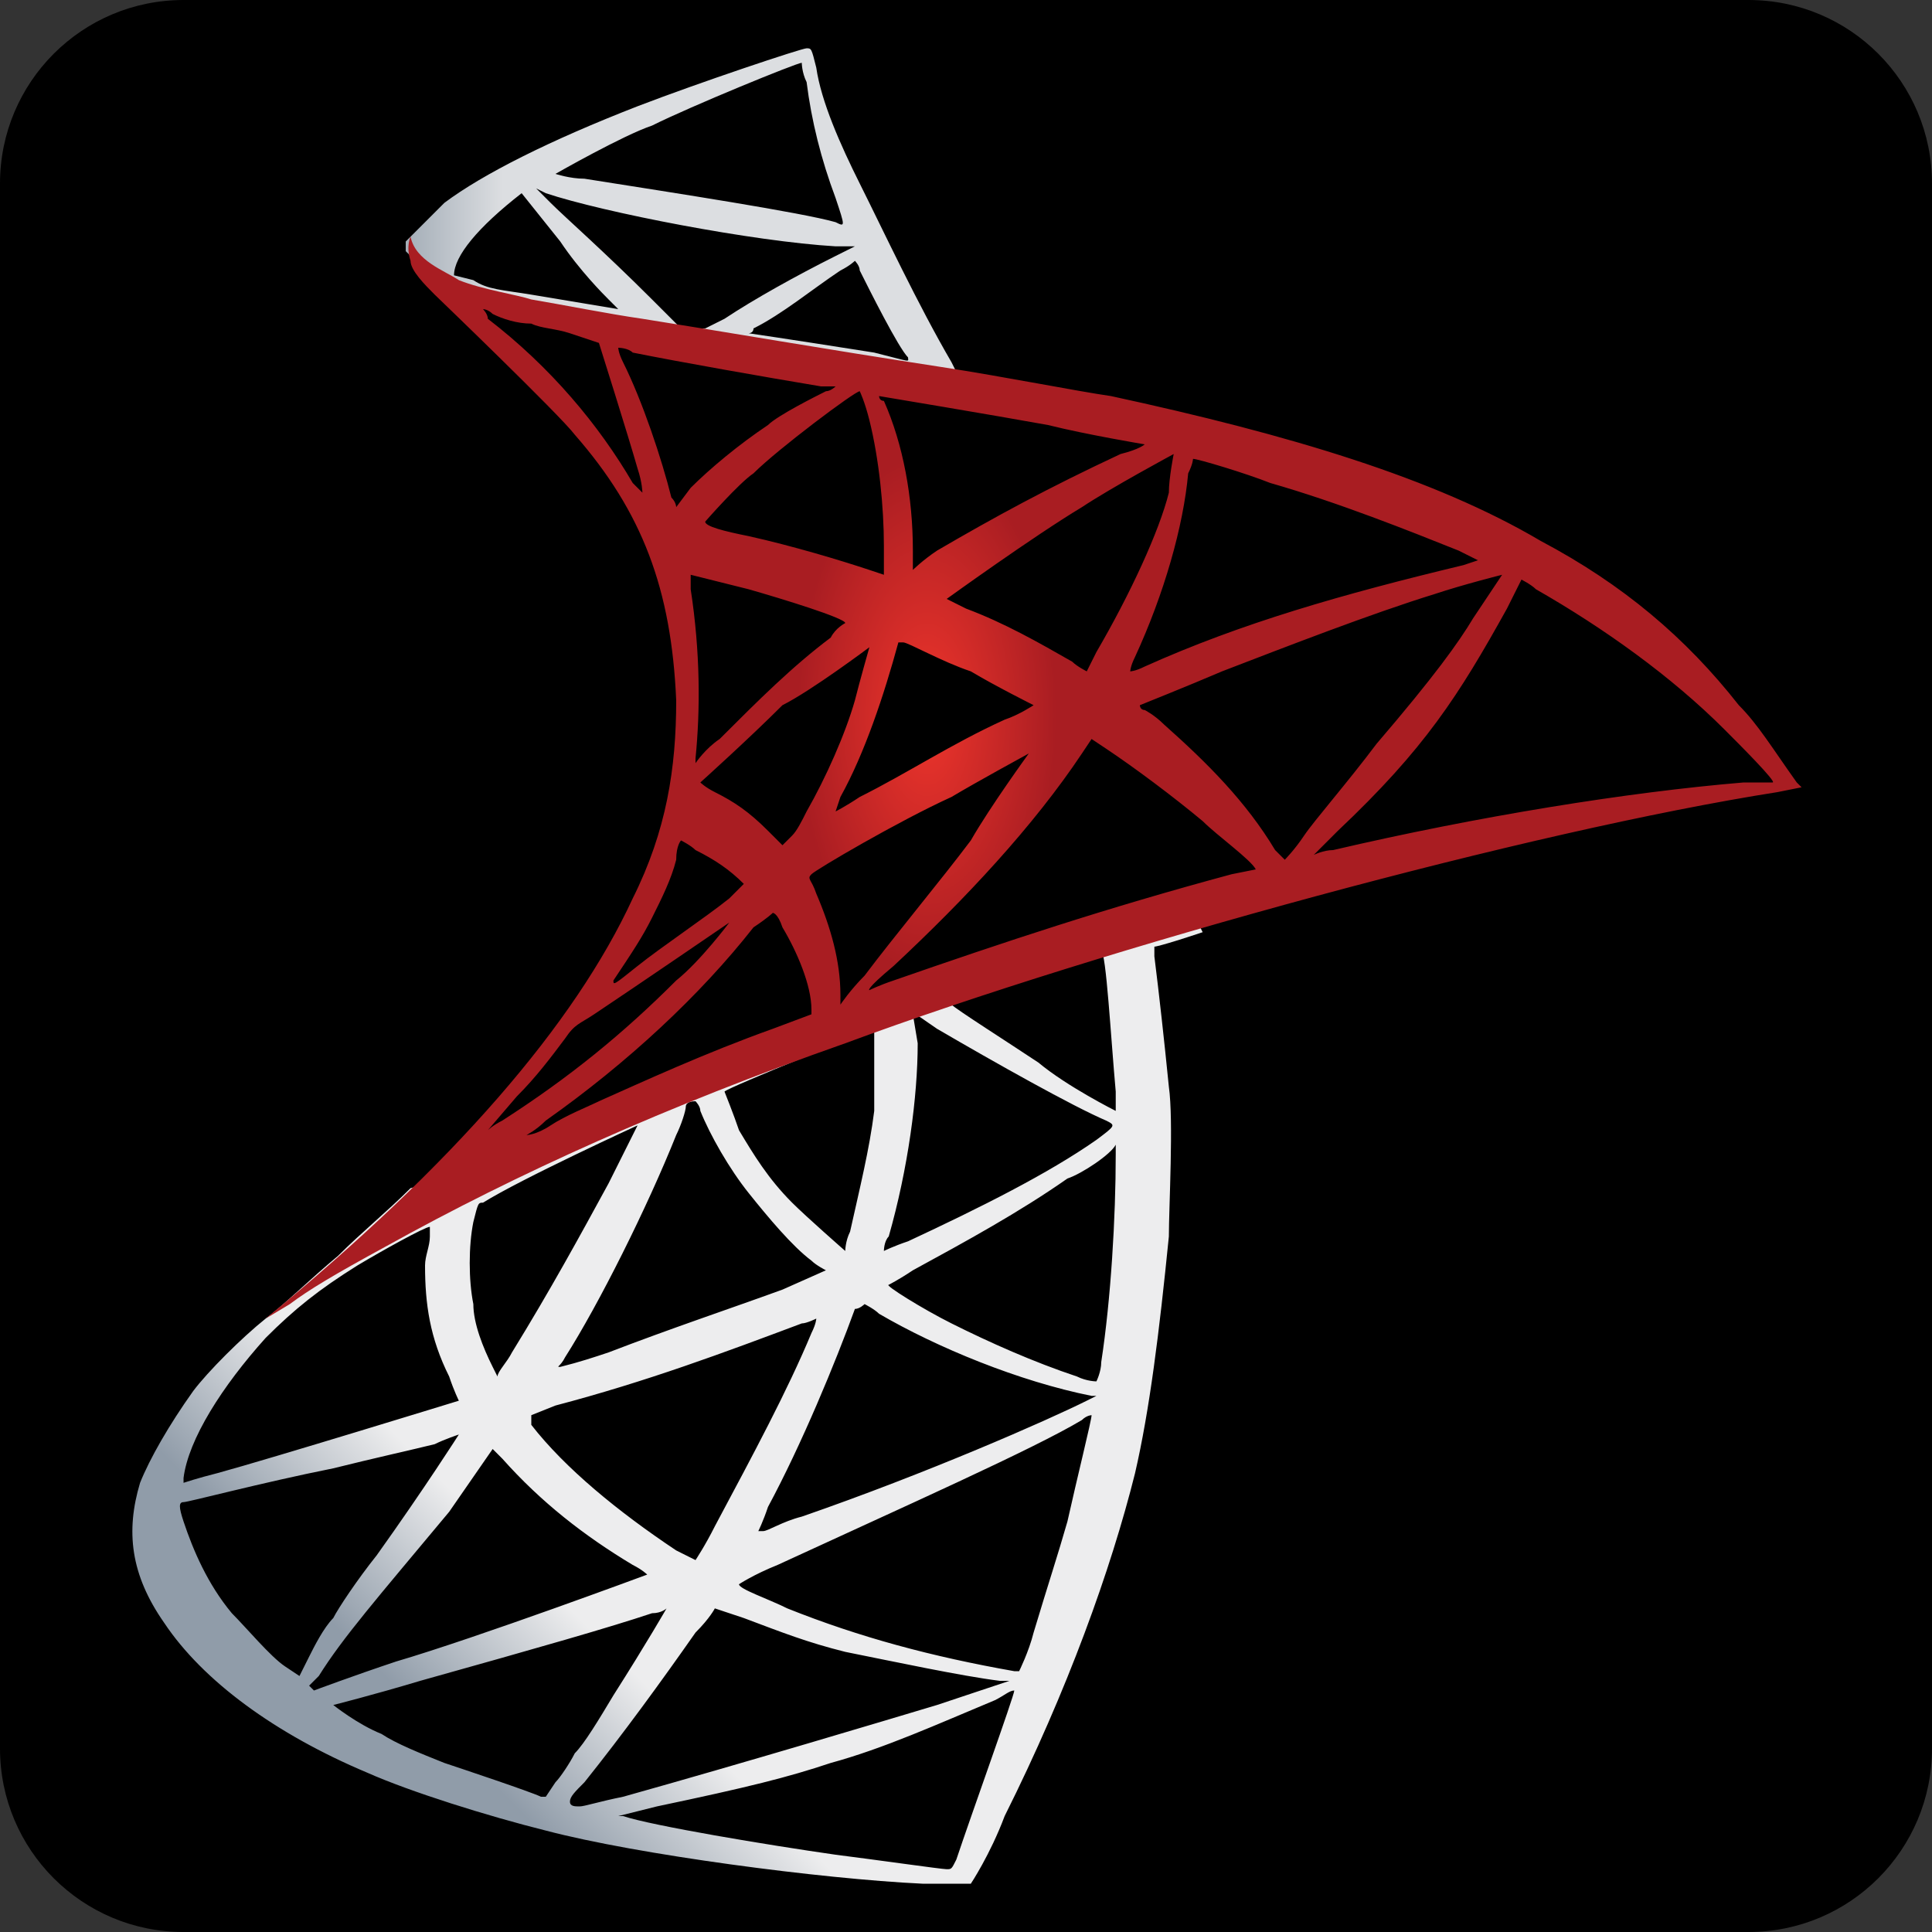 <?xml version="1.0" encoding="utf-8"?>
<!-- Generator: Adobe Illustrator 27.4.1, SVG Export Plug-In . SVG Version: 6.00 Build 0)  -->
<svg version="1.1" id="Layer_1" xmlns="http://www.w3.org/2000/svg" xmlns:xlink="http://www.w3.org/1999/xlink" x="0px" y="0px"
	 viewBox="0 0 40 40" style="enable-background:new 0 0 40 40;" xml:space="preserve">
<rect x="0" y="0" width="40" height="40" fill="#333333" stroke="none"/>
<style type="text/css">
	.st0{fill:url(#SVGID_1_);}
	.st1{fill:url(#SVGID_00000067929476864353557110000014869713783440786068_);}
	.st2{fill:url(#SVGID_00000052810827516179203110000013494167872796336782_);}
</style>
<path d="M36.2,40H3.8C1.7,40,0,38.3,0,36.2V3.8C0,1.7,1.7,0,3.8,0h32.4C38.3,0,40,1.7,40,3.8v32.4C40,38.3,38.3,40,36.2,40z"/>
<g>
	
		<linearGradient id="SVGID_1_" gradientUnits="userSpaceOnUse" x1="-128.217" y1="167.675" x2="-128.212" y2="167.675" gradientTransform="matrix(539.015 -318.493 318.493 539.015 15715.994 -131180.562)">
		<stop  offset="0" style="stop-color:#909CA9"/>
		<stop  offset="1" style="stop-color:#EDEDEE"/>
	</linearGradient>
	<path class="st0" d="M24.6,18.7l-7.6,2.5l-6.6,2.9l-1.9,0.5C8,25.1,7.5,25.5,7,26c-0.6,0.5-1.1,1-1.5,1.3c-0.5,0.4-1.2,1.1-1.5,1.5
		c-0.5,0.7-0.9,1.4-1.1,1.9c-0.3,1-0.2,1.9,0.5,2.9c0.8,1.2,2.3,2.3,4.2,3.1c0.9,0.4,2.5,0.9,3.7,1.2c1.9,0.5,5.7,1,7.8,1.1
		c0.4,0,1,0,1,0c0,0,0.4-0.6,0.7-1.4c1.3-2.6,2.2-5.1,2.7-7.1c0.3-1.3,0.5-2.9,0.7-4.9c0-0.6,0.1-2.4,0-3.1c-0.1-1-0.2-1.9-0.3-2.7
		c0-0.1,0-0.2,0-0.2c0,0,0.1,0,1-0.3L24.6,18.7z M22.8,19.7c0.1,0,0.2,1.8,0.3,2.9c0,0.2,0,0.4,0,0.4c0,0-1-0.5-1.6-1
		c-0.6-0.4-1.7-1.1-1.8-1.2c-0.1,0-0.1,0,0.4-0.2C20.9,20.4,22.7,19.7,22.8,19.7z M18.9,21c0.1,0,0.2,0.1,0.5,0.3
		c1.2,0.7,2.8,1.6,3.5,1.9c0.2,0.1,0.2,0.1-0.2,0.4c-1,0.7-2.4,1.4-3.9,2.1c-0.3,0.1-0.5,0.2-0.5,0.2c0,0,0-0.2,0.1-0.3
		c0.4-1.4,0.6-2.9,0.6-4C18.9,21,18.9,21,18.9,21L18.9,21z M18.1,21.3c0,0,0,1.3,0,1.7c-0.1,0.8-0.3,1.6-0.5,2.5
		c-0.1,0.2-0.1,0.4-0.1,0.4c0,0-0.8-0.7-1.1-1c-0.5-0.5-0.8-1-1.1-1.5c-0.1-0.3-0.3-0.8-0.3-0.8C15.1,22.5,18.1,21.3,18.1,21.3
		L18.1,21.3z M14.4,22.8c0,0,0.1,0.1,0.1,0.2c0.2,0.5,0.6,1.2,1,1.7c0.4,0.5,0.9,1.1,1.3,1.4c0.1,0.1,0.3,0.2,0.3,0.2
		c0,0,0,0-0.9,0.4c-1.1,0.4-2.3,0.8-3.6,1.3c-0.3,0.1-0.6,0.2-1,0.3c-0.1,0,0,0,0.1-0.2c0.7-1.1,1.7-3.1,2.3-4.6
		c0.1-0.2,0.2-0.5,0.2-0.6C14.2,22.9,14.2,22.8,14.4,22.8C14.3,22.8,14.4,22.8,14.4,22.8L14.4,22.8z M13.2,23.3c0,0-0.3,0.6-0.6,1.2
		c-0.6,1.1-1.2,2.2-2,3.5c-0.1,0.2-0.3,0.4-0.3,0.5c0,0,0,0-0.1-0.2c-0.2-0.4-0.4-0.9-0.4-1.3c-0.1-0.5-0.1-1.2,0-1.7
		c0.1-0.4,0.1-0.4,0.2-0.4C10.8,24.4,13.2,23.3,13.2,23.3L13.2,23.3z M23.1,23.7v0.2c0,1.3-0.1,3-0.3,4.3c0,0.2-0.1,0.4-0.1,0.4
		c0,0-0.2,0-0.4-0.1c-0.9-0.3-1.8-0.7-2.6-1.1c-0.6-0.3-1.4-0.8-1.3-0.8c0,0,0.2-0.1,0.5-0.3c1.1-0.6,2.2-1.2,3.2-1.9
		C22.4,24.3,23,23.9,23.1,23.7L23.1,23.7z M8.9,25.4c0,0,0,0,0,0.2c0,0.2-0.1,0.4-0.1,0.6c0,0.8,0.1,1.5,0.5,2.3
		C9.4,28.8,9.5,29,9.5,29c0,0-3.9,1.2-5,1.5c-0.4,0.1-0.7,0.2-0.7,0.2c0,0,0,0,0-0.1c0.1-0.8,0.8-1.9,1.7-2.9c0.6-0.6,1.1-1,1.9-1.5
		C7.9,25.9,8.8,25.4,8.9,25.4C8.9,25.4,8.9,25.4,8.9,25.4L8.9,25.4z M17.9,27c0,0,0.2,0.1,0.3,0.2c1.2,0.7,2.9,1.4,4.4,1.7l0.1,0
		L22.5,29c-0.8,0.4-3.3,1.5-5.9,2.4c-0.4,0.1-0.7,0.3-0.8,0.3c-0.1,0-0.1,0-0.1,0s0.1-0.2,0.2-0.5c0.7-1.3,1.4-3,1.8-4.1
		C17.8,27.1,17.9,27,17.9,27L17.9,27z M16.9,27.3c0,0,0,0.1-0.1,0.3c-0.5,1.2-1.2,2.5-2,4c-0.2,0.4-0.4,0.7-0.4,0.7
		s-0.2-0.1-0.4-0.2c-1.2-0.8-2.3-1.7-3-2.6L11,29.3l0.5-0.2c1.9-0.5,3.5-1.1,5.1-1.7C16.7,27.4,16.9,27.3,16.9,27.3L16.9,27.3z
		 M22.6,29.3c0,0.1-0.3,1.3-0.5,2.2c-0.2,0.7-0.4,1.3-0.7,2.3c-0.1,0.4-0.3,0.8-0.3,0.8s0,0-0.1,0c-1.7-0.3-3.2-0.7-4.7-1.3
		c-0.4-0.2-1-0.4-1-0.5c0,0,0.3-0.2,0.8-0.4c2.6-1.2,5.3-2.4,6.3-3C22.5,29.3,22.6,29.3,22.6,29.3L22.6,29.3z M9.5,29.7
		c0,0-0.7,1.1-1.7,2.5c-0.4,0.5-0.8,1.1-0.9,1.3c-0.2,0.2-0.4,0.6-0.5,0.8l-0.2,0.4l-0.3-0.2c-0.3-0.2-0.8-0.8-1.1-1.1
		c-0.5-0.6-0.8-1.3-1-1.9c-0.1-0.3-0.1-0.4,0-0.4c0.1,0,1.6-0.4,3.1-0.7c0.8-0.2,1.7-0.4,2.1-0.5C9.2,29.8,9.5,29.7,9.5,29.7
		L9.5,29.7z M10.2,30l0.2,0.2c0.8,0.9,1.7,1.6,2.7,2.2c0.2,0.1,0.3,0.2,0.3,0.2c0,0-3.5,1.3-5.2,1.8c-0.9,0.3-1.7,0.6-1.7,0.6
		L6.5,35l-0.1-0.1l0.2-0.2c0.5-0.8,1.2-1.6,2.7-3.4L10.2,30z M14.8,33.3c0,0,0.3,0.1,0.6,0.2c0.8,0.3,1.3,0.5,2.1,0.7
		c1,0.2,2.4,0.5,3.2,0.6c0.1,0,0.2,0,0.2,0c0,0-0.9,0.3-1.5,0.5c-1,0.3-4,1.2-6.5,1.9c-0.5,0.1-0.8,0.2-0.9,0.2
		c-0.1,0-0.2,0-0.2-0.1s0.1-0.2,0.3-0.4c0.8-1,1.6-2.1,2.3-3.1C14.7,33.5,14.8,33.3,14.8,33.3L14.8,33.3z M13.8,33.3
		c0,0-0.4,0.7-1.1,1.8c-0.3,0.5-0.6,1-0.8,1.2c-0.1,0.2-0.3,0.5-0.4,0.6l-0.2,0.3l-0.1,0c-0.2-0.1-1.7-0.6-2-0.7
		c-0.5-0.2-1-0.4-1.3-0.6c-0.5-0.2-1-0.6-1-0.6c0,0,0.8-0.2,1.8-0.5c2.5-0.7,3.9-1.1,4.8-1.4C13.7,33.4,13.8,33.3,13.8,33.3
		L13.8,33.3z M21,35c0,0.1-0.9,2.6-1.2,3.5c-0.1,0.2-0.1,0.2-0.2,0.2c-0.1,0-1.5-0.2-2.3-0.3c-1.4-0.2-3.8-0.6-4.4-0.8l-0.1,0
		l0.8-0.2c1.9-0.4,2.7-0.6,3.6-0.9c1.1-0.3,2.2-0.8,3.4-1.3C20.8,35.1,20.9,35,21,35z"/>
	
		<linearGradient id="SVGID_00000124857500342976199190000006325553126072356031_" gradientUnits="userSpaceOnUse" x1="-130.494" y1="180.058" x2="-130.489" y2="180.058" gradientTransform="matrix(433.704 0 0 433.704 56604.348 -78087.148)">
		<stop  offset="0" style="stop-color:#939FAB"/>
		<stop  offset="1" style="stop-color:#DCDEE1"/>
	</linearGradient>
	<path style="fill:url(#SVGID_00000124857500342976199190000006325553126072356031_);" d="M16.7,1c-0.1,0-2.2,0.7-3.5,1.2
		c-1.8,0.7-3.2,1.4-4,2C8.9,4.5,8.5,4.9,8.4,5c0,0.1,0,0.1,0,0.2L9.2,6L11,6.6l4.4,0.8l5,0.8l0.1-0.4h0l-0.7-0.1l-0.1-0.2
		c-0.7-1.2-1.4-2.7-1.9-3.7C17.4,3,17,2.1,16.9,1.4C16.8,1,16.8,1,16.7,1L16.7,1z M16.6,1.3c0,0,0,0.2,0.1,0.4
		c0.1,0.8,0.3,1.6,0.6,2.4c0.2,0.6,0.2,0.6,0,0.5C16.6,4.4,14,4,12.1,3.7c-0.3,0-0.6-0.1-0.6-0.1c0,0,1.4-0.8,2-1
		C14.3,2.2,16.5,1.3,16.6,1.3L16.6,1.3z M11.1,3.9l0.2,0.1c1.2,0.4,4.3,1,6,1.1c0.2,0,0.4,0,0.4,0s-0.2,0.1-0.4,0.2
		c-0.8,0.4-1.7,0.9-2.3,1.3c-0.2,0.1-0.4,0.2-0.4,0.2c0,0-0.2,0-0.3,0l-0.2,0l-0.6-0.6c-1-1-1.8-1.7-2.1-2L11.1,3.9z M10.8,4l0.8,1
		c0.4,0.6,0.9,1.1,1,1.2c0.1,0.1,0.2,0.2,0.2,0.2c0,0-1.2-0.2-1.8-0.3C10.4,6,10.1,6,9.8,5.8L9.4,5.7V5.7C9.4,5.3,9.9,4.7,10.8,4
		L10.8,4z M17.7,5.4c0,0,0.1,0.1,0.1,0.2c0.2,0.4,0.8,1.6,1,1.8c0,0.1,0.1,0.1-0.7-0.1c-1.9-0.3-2.6-0.4-2.6-0.4c0,0,0.1,0,0.1-0.1
		c0.6-0.3,1.2-0.8,1.8-1.2C17.6,5.5,17.7,5.4,17.7,5.4C17.7,5.4,17.7,5.4,17.7,5.4z"/>
	
		<radialGradient id="SVGID_00000103240374650075650940000008826145066384364932_" cx="-124.528" cy="168.898" r="5.104705e-03" gradientTransform="matrix(-552.962 -83.061 167.988 -1105.923 -97212.273 176459.312)" gradientUnits="userSpaceOnUse">
		<stop  offset="0" style="stop-color:#EE352C"/>
		<stop  offset="1" style="stop-color:#A91D22"/>
	</radialGradient>
	<path style="fill:url(#SVGID_00000103240374650075650940000008826145066384364932_);" d="M8.5,4.9c0,0-0.1,0.2,0,0.5
		C8.5,5.6,8.8,5.9,9,6.1c0,0,2.6,2.5,2.9,2.9c1.4,1.6,2,3.2,2.1,5.5c0,1.4-0.2,2.7-0.9,4.1c-1.2,2.6-3.7,5.5-7.6,8.7L6,27
		c0.4-0.3,0.9-0.6,2-1.2c2.7-1.5,5.8-2.9,9.5-4.2c5.4-2,14.2-4.4,19.3-5.2l0.5-0.1l-0.1-0.1c-0.5-0.7-0.8-1.2-1.2-1.6
		c-1.1-1.4-2.4-2.5-4.1-3.4c-2.2-1.3-5.2-2.2-8.9-3c-0.7-0.1-2.2-0.4-3.5-0.6c-2.6-0.4-4.3-0.7-6.2-1c-0.7-0.1-1.7-0.3-2.3-0.4
		c-0.3-0.1-1-0.2-1.5-0.4C9.2,5.6,8.6,5.4,8.5,4.9L8.5,4.9z M10,6.4c0,0,0.1,0,0.2,0.1c0.2,0.1,0.5,0.2,0.8,0.2
		c0.2,0.1,0.5,0.1,0.8,0.2c0.3,0.1,0.6,0.2,0.6,0.2c0,0,0.6,1.9,0.8,2.6c0.1,0.3,0.1,0.5,0.1,0.5s-0.1-0.1-0.2-0.2
		c-0.7-1.2-1.7-2.4-3-3.4C10.1,6.5,10,6.4,10,6.4L10,6.4z M12.8,7.2c0,0,0.2,0,0.3,0.1c1,0.2,2.7,0.5,3.9,0.7C17.1,8,17.3,8,17.3,8
		s-0.1,0.1-0.2,0.1c-0.2,0.1-1,0.5-1.2,0.7c-0.6,0.4-1.2,0.9-1.6,1.3L14,10.5c0,0,0-0.1-0.1-0.2c-0.2-0.8-0.6-2-1-2.8
		C12.8,7.3,12.8,7.2,12.8,7.2C12.8,7.2,12.8,7.2,12.8,7.2L12.8,7.2z M17.8,8.1c0,0,0.1,0.2,0.2,0.6c0.2,0.8,0.3,1.8,0.3,2.6
		c0,0.2,0,0.5,0,0.5l0,0.1l-0.3-0.1c-0.6-0.2-1.6-0.5-2.5-0.7c-0.5-0.1-0.9-0.2-0.9-0.3c0,0,0.7-0.8,1-1C16.1,9.3,17.7,8.1,17.8,8.1
		L17.8,8.1z M18.2,8.2c0,0,2.4,0.4,3.5,0.6c0.8,0.2,2,0.4,2,0.4c0,0-0.1,0.1-0.5,0.2c-1.5,0.7-2.6,1.3-3.8,2
		c-0.3,0.2-0.5,0.4-0.5,0.4s0-0.2,0-0.4c0-1.1-0.2-2.2-0.6-3.1C18.2,8.3,18.2,8.2,18.2,8.2z M24.3,9.4c0,0-0.1,0.5-0.1,0.8
		c-0.2,0.8-0.8,2.1-1.5,3.3c-0.1,0.2-0.2,0.4-0.2,0.4c0,0-0.2-0.1-0.3-0.2c-0.7-0.4-1.4-0.8-2.2-1.1c-0.2-0.1-0.4-0.2-0.4-0.2
		c0,0,1.8-1.3,2.8-1.9C23,10.1,24.3,9.4,24.3,9.4z M24.7,9.5c0.1,0,1.1,0.3,1.6,0.5c1.4,0.4,2.9,1,3.9,1.4l0.4,0.2l-0.3,0.1
		c-2.5,0.6-4.6,1.2-6.6,2.1c-0.2,0.1-0.3,0.1-0.3,0.1c0,0,0-0.1,0.1-0.3c0.6-1.3,1-2.7,1.1-3.8C24.7,9.6,24.7,9.5,24.7,9.5L24.7,9.5
		z M14.3,11.9c0,0,0.8,0.2,1.2,0.3c0.7,0.2,2,0.6,2,0.7c0,0-0.2,0.1-0.3,0.3c-0.8,0.6-1.5,1.3-2.3,2.1c-0.3,0.2-0.5,0.5-0.5,0.5
		c0,0,0,0,0-0.1c0.1-1,0.1-2.2-0.1-3.5C14.3,12,14.3,11.9,14.3,11.9L14.3,11.9z M31.1,11.9c0,0-0.4,0.6-0.6,0.9
		c-0.3,0.5-0.8,1.2-2,2.6c-0.6,0.8-1.3,1.6-1.5,1.9c-0.2,0.3-0.4,0.5-0.4,0.5c0,0-0.1-0.1-0.2-0.2c-0.6-1-1.4-1.8-2.3-2.6
		c-0.2-0.2-0.4-0.3-0.4-0.3c-0.1,0-0.1-0.1-0.1-0.1c0,0,1-0.4,1.7-0.7c1.3-0.5,3.1-1.2,4.4-1.6C30.3,12.1,31.1,11.9,31.1,11.9z
		 M31.5,12c0,0,0.2,0.1,0.3,0.2c1.4,0.8,2.8,1.8,3.9,2.9c0.3,0.3,1.1,1.1,1,1.1c0,0-0.3,0-0.6,0c-2.4,0.2-5.5,0.7-8.5,1.4
		c-0.2,0-0.4,0.1-0.4,0.1s0.2-0.2,0.5-0.5c1.8-1.7,2.5-2.8,3.5-4.6C31.4,12.2,31.5,12,31.5,12C31.5,12,31.5,12,31.5,12L31.5,12z
		 M18.7,13.3c0.1,0,0.8,0.4,1.4,0.6c0.5,0.3,1.3,0.7,1.3,0.7c0,0-0.3,0.2-0.6,0.3c-1.1,0.5-2,1.1-3,1.6c-0.3,0.2-0.5,0.3-0.5,0.3
		c0,0,0,0,0.1-0.3c0.5-0.9,0.9-2.1,1.2-3.2C18.7,13.3,18.7,13.3,18.7,13.3L18.7,13.3z M18,13.4c0,0-0.2,0.7-0.3,1.1
		c-0.2,0.7-0.6,1.6-1,2.3c-0.1,0.2-0.2,0.4-0.3,0.5l-0.2,0.2l-0.3-0.3c-0.4-0.4-0.7-0.6-1.1-0.8c-0.2-0.1-0.3-0.2-0.3-0.2
		c0,0,1-0.9,1.7-1.6C16.8,14.3,18,13.4,18,13.4z M22.6,15.3l0.3,0.2c0.6,0.4,1.4,1,2,1.5c0.3,0.3,1,0.8,1.1,1L26,18l-0.5,0.1
		c-2.6,0.7-4.7,1.4-7,2.2c-0.3,0.1-0.5,0.2-0.5,0.2c0,0-0.1,0,0.5-0.5c1.5-1.4,2.9-2.9,3.9-4.4L22.6,15.3z M21.3,15.6
		c0,0-0.8,1.1-1.2,1.8c-0.6,0.8-1.6,2-2.2,2.8c-0.3,0.3-0.5,0.6-0.5,0.6c0,0,0-0.1,0-0.2c0-0.7-0.2-1.4-0.5-2.1
		c-0.1-0.3-0.2-0.3-0.1-0.4c0.1-0.1,1.8-1.1,2.9-1.6C20.2,16.2,21.3,15.6,21.3,15.6z M14.1,17.4c0,0,0.2,0.1,0.3,0.2
		c0.4,0.2,0.7,0.4,1,0.7c0,0-0.1,0.1-0.3,0.3c-0.5,0.4-1.4,1-1.9,1.4c-0.5,0.4-0.5,0.4-0.5,0.3c0.4-0.6,0.6-0.9,0.8-1.3
		c0.2-0.4,0.4-0.8,0.5-1.2C14,17.5,14.1,17.4,14.1,17.4L14.1,17.4z M16,18.9c0,0,0.1,0,0.2,0.3c0.3,0.5,0.6,1.2,0.6,1.7l0,0.1
		l-0.8,0.3c-1.4,0.5-2.7,1.1-3.6,1.5c-0.2,0.1-0.7,0.3-1,0.5c-0.3,0.2-0.5,0.2-0.5,0.2s0.2-0.1,0.4-0.3c1.7-1.2,3.2-2.6,4.3-4
		C15.9,19,16,18.9,16,18.9L16,18.9z M15.1,19.1c0,0-0.6,0.8-1.1,1.2c-1.1,1.1-2.2,2-3.6,2.9c-0.2,0.1-0.3,0.2-0.3,0.2
		c0,0,0,0,0.6-0.7c0.4-0.4,0.7-0.8,1-1.2c0.2-0.3,0.3-0.3,0.6-0.5C13.2,20.4,15.1,19.1,15.1,19.1z"/>
</g>
</svg>
